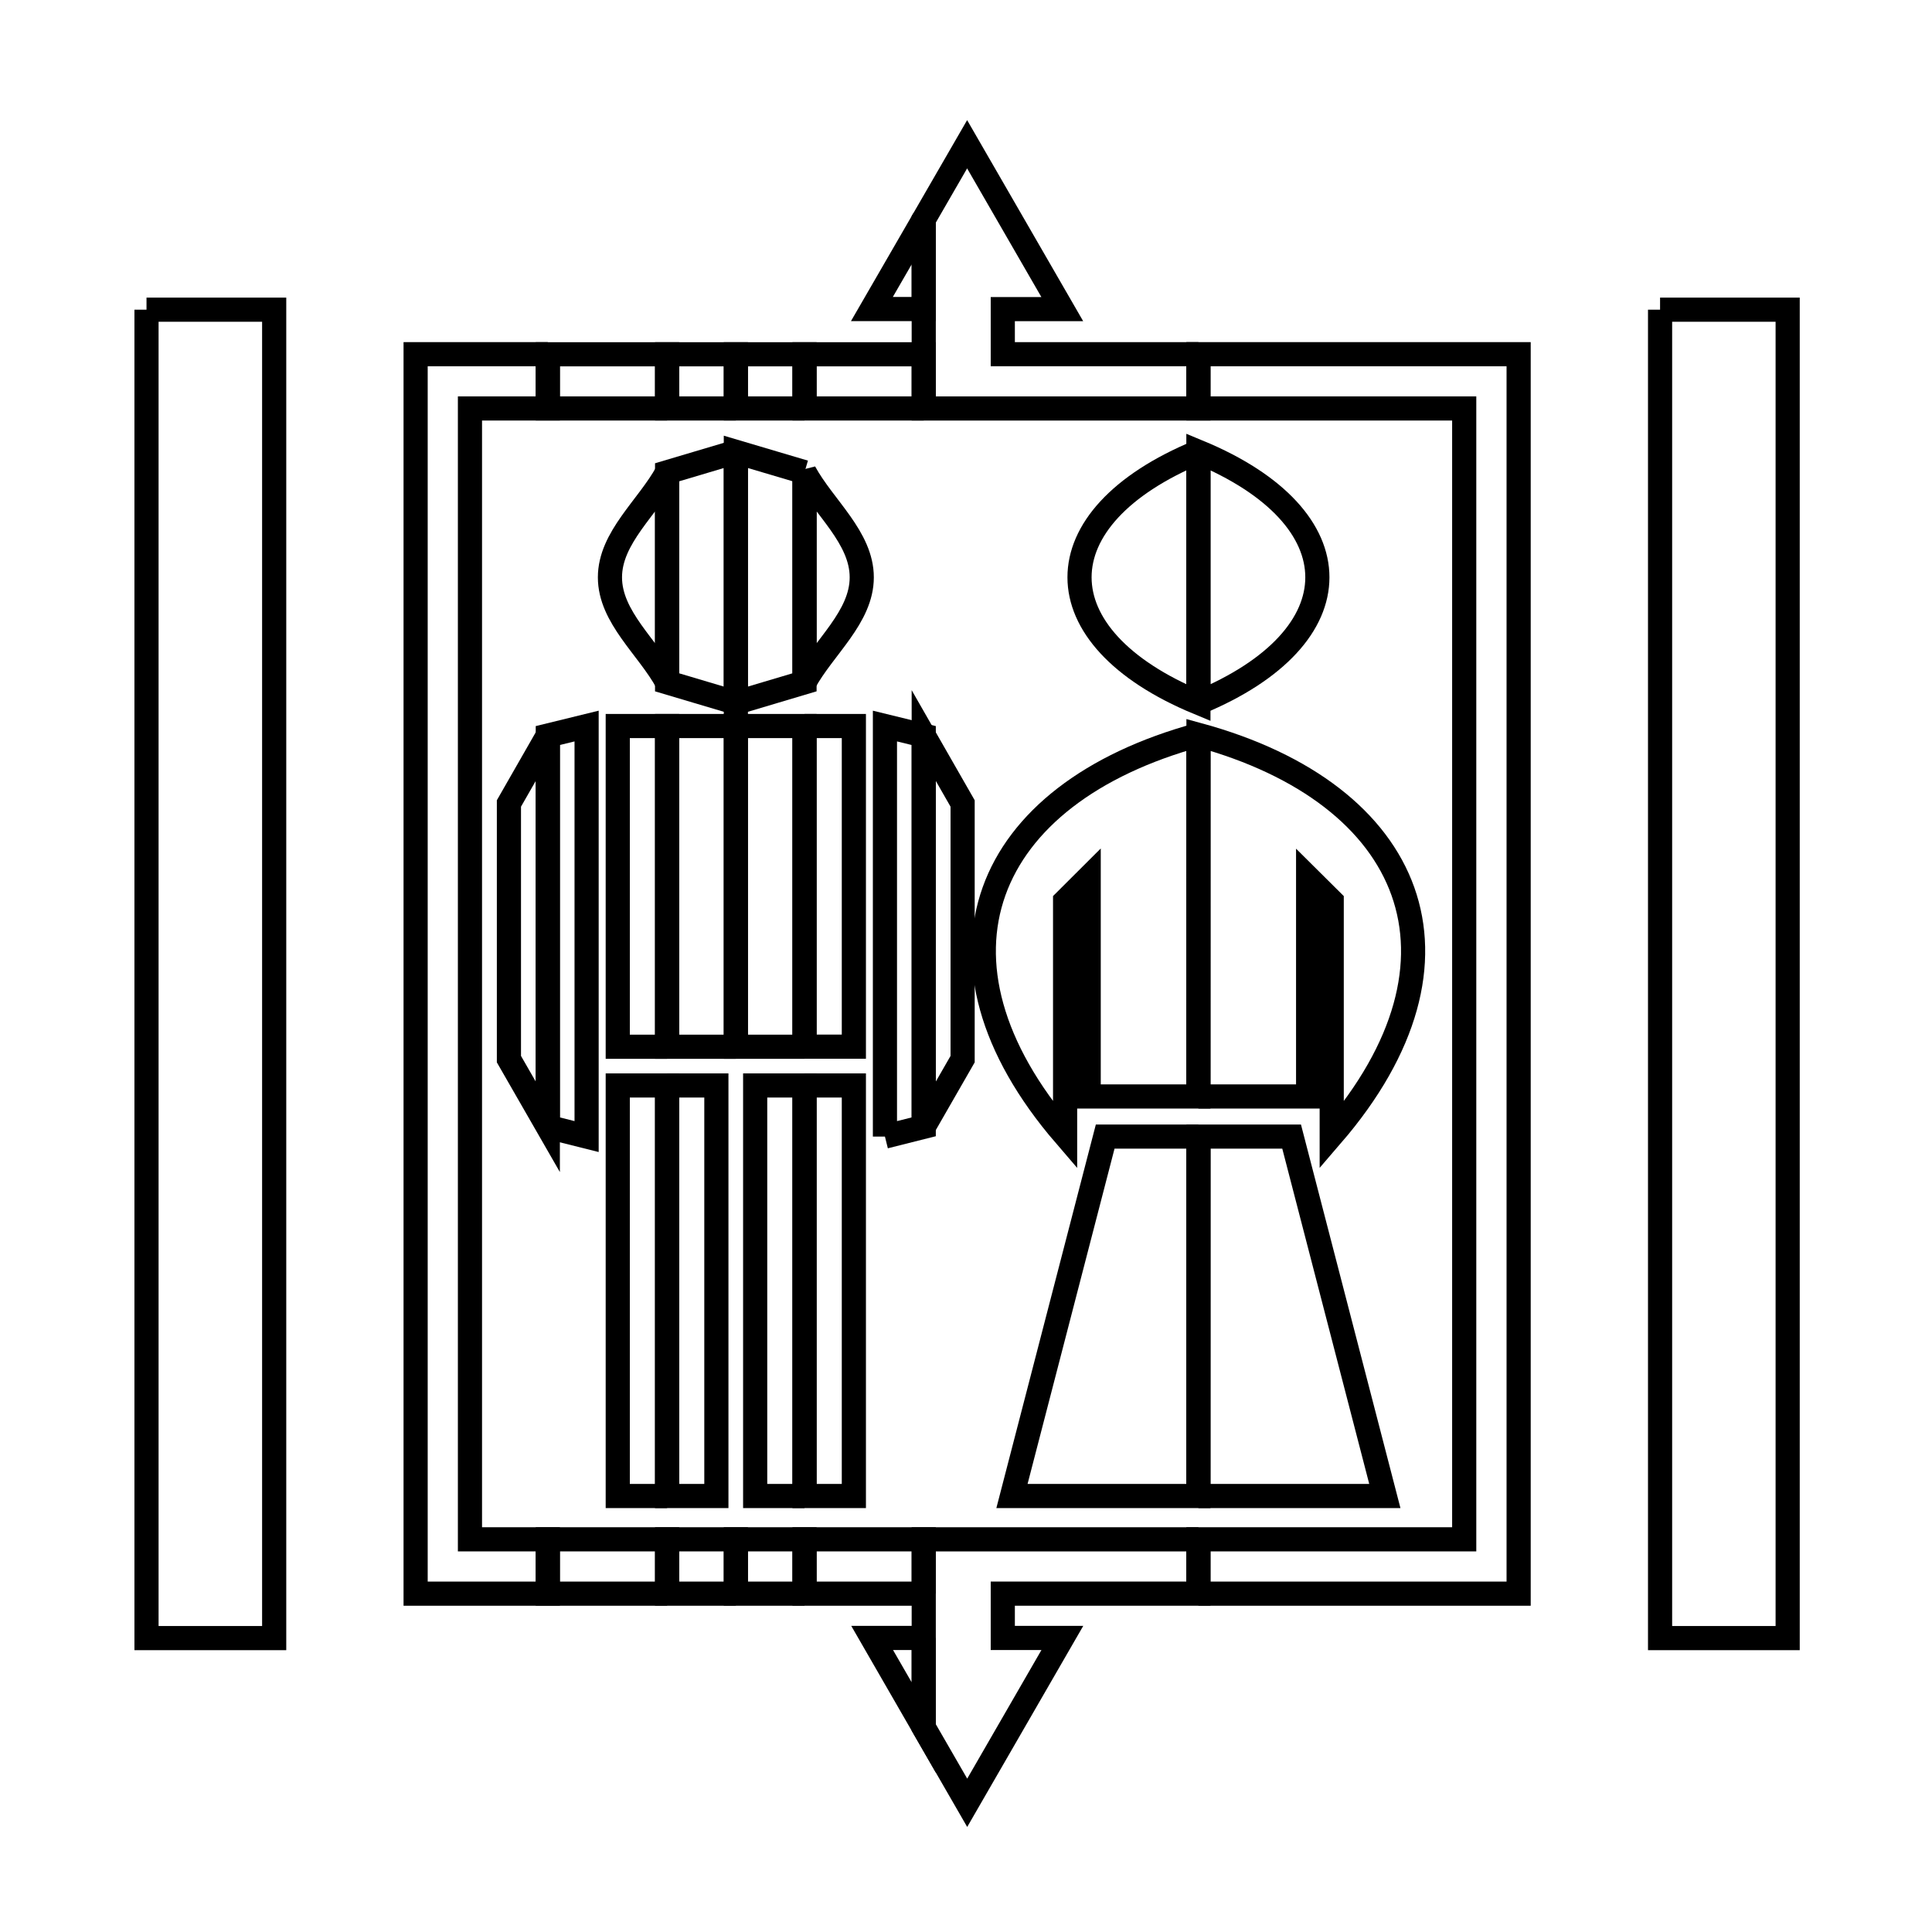 <svg xmlns="http://www.w3.org/2000/svg" viewBox="0.0 0.0 24.0 24.0" height="200px" width="200px"><path fill="none" stroke="black" stroke-width=".3" stroke-opacity="1.0"  filling="0" d="M11.475 2.725 L11.475 3.839 L10.831 3.839 L11.475 2.725"></path>
<path fill="none" stroke="black" stroke-width=".3" stroke-opacity="1.0"  filling="0" d="M1.82 3.847 L3.406 3.847 L3.406 9.348 L3.406 14.849 L3.406 20.349 L1.82 20.349 L1.82 14.849 L1.82 9.348 L1.82 3.847"></path>
<path fill="none" stroke="black" stroke-width=".3" stroke-opacity="1.0"  filling="0" d="M20.622 3.847 L22.207 3.847 L22.207 9.348 L22.207 14.849 L22.207 20.349 L20.622 20.349 L20.622 14.849 L20.622 9.348 L20.622 3.847"></path>
<path fill="none" stroke="black" stroke-width=".3" stroke-opacity="1.0"  filling="0" d="M6.805 4.4 L6.805 5.074 L5.838 5.074 L5.838 12.098 L5.838 19.122 L6.805 19.122 L6.805 19.797 L5.163 19.797 L5.163 14.664 L5.163 9.532 L5.163 4.4 L6.805 4.4"></path>
<path fill="none" stroke="black" stroke-width=".3" stroke-opacity="1.0"  filling="0" d="M14.887 4.4 L14.887 5.074 L11.475 5.074 L11.475 2.725 L12.014 1.792 L13.196 3.84 L12.457 3.84 L12.457 4.4 L14.887 4.4"></path>
<path fill="none" stroke="black" stroke-width=".3" stroke-opacity="1.0"  filling="0" d="M8.287 5.074 L6.805 5.074 L6.805 4.401 L8.287 4.401 L8.287 5.074"></path>
<path fill="none" stroke="black" stroke-width=".3" stroke-opacity="1.0"  filling="0" d="M9.141 5.074 L8.287 5.074 L8.287 4.401 L9.141 4.401 L9.141 5.074"></path>
<path fill="none" stroke="black" stroke-width=".3" stroke-opacity="1.0"  filling="0" d="M9.994 5.074 L9.141 5.074 L9.141 4.401 L9.994 4.401 L9.994 5.074"></path>
<path fill="none" stroke="black" stroke-width=".3" stroke-opacity="1.0"  filling="0" d="M11.475 5.074 L9.994 5.074 L9.994 4.401 L11.475 4.401 L11.475 5.074"></path>
<path fill="none" stroke="black" stroke-width=".3" stroke-opacity="1.0"  filling="0" d="M9.141 5.613 L9.141 8.73 C8.856 8.645 8.571 8.56 8.287 8.476 L8.287 5.867 C8.571 5.783 8.856 5.698 9.141 5.613 L9.141 5.613"></path>
<path fill="none" stroke="black" stroke-width=".3" stroke-opacity="1.0"  filling="0" d="M14.887 5.613 L14.887 8.73 C12.918 7.915 12.918 6.428 14.887 5.613 L14.887 5.613"></path>
<path fill="none" stroke="black" stroke-width=".3" stroke-opacity="1.0"  filling="0" d="M9.994 5.866 L9.994 8.476 C9.709 8.561 9.425 8.645 9.141 8.73 L9.141 5.613 C9.425 5.697 9.709 5.782 9.994 5.866 L9.994 5.866"></path>
<path fill="none" stroke="black" stroke-width=".3" stroke-opacity="1.0"  filling="0" d="M8.287 5.867 L8.287 8.476 C8.05 8.041 7.577 7.667 7.577 7.172 C7.577 6.677 8.05 6.302 8.287 5.867 L8.287 5.867"></path>
<path fill="none" stroke="black" stroke-width=".3" stroke-opacity="1.0"  filling="0" d="M9.994 8.476 L9.994 5.866 C10.231 6.301 10.705 6.676 10.705 7.172 C10.705 7.667 10.231 8.042 9.994 8.476 L9.994 8.476"></path>
<path fill="none" stroke="black" stroke-width=".3" stroke-opacity="1.0"  filling="0" d="M14.887 8.73 L14.887 5.613 C16.857 6.428 16.858 7.915 14.887 8.73 L14.887 8.73"></path>
<path fill="none" stroke="black" stroke-width=".3" stroke-opacity="1.0"  filling="0" d="M7.189 9.019 L7.189 9.019"></path>
<path fill="none" stroke="black" stroke-width=".3" stroke-opacity="1.0"  filling="0" d="M9.994 9.019 L10.607 9.019 L10.607 13.002 L9.994 13.002 L9.994 9.019"></path>
<path fill="none" stroke="black" stroke-width=".3" stroke-opacity="1.0"  filling="0" d="M10.894 9.019 L10.894 9.019"></path>
<path fill="none" stroke="black" stroke-width=".3" stroke-opacity="1.0"  filling="0" d="M14.887 9.129 L14.887 13.621 L13.524 13.621 L13.524 10.902 C13.427 10.999 13.329 11.097 13.231 11.194 L13.231 14.104 C11.351 11.921 12.205 9.861 14.887 9.129 L14.887 9.129"></path>
<path fill="none" stroke="black" stroke-width=".3" stroke-opacity="1.0"  filling="0" d="M6.805 9.137 L6.805 13.998 C6.644 13.718 6.483 13.437 6.322 13.157 L6.322 9.981 C6.483 9.7 6.644 9.418 6.805 9.137 L6.805 9.137"></path>
<path fill="none" stroke="black" stroke-width=".3" stroke-opacity="1.0"  filling="0" d="M16.336 10.848 L16.336 10.848"></path>
<path fill="none" stroke="black" stroke-width=".3" stroke-opacity="1.0"  filling="0" d="M8.287 13.003 L7.674 13.003 L7.674 9.019 L8.287 9.019 L8.287 13.003"></path>
<path fill="none" stroke="black" stroke-width=".3" stroke-opacity="1.0"  filling="0" d="M9.141 13.003 L8.287 13.003 L8.287 9.019 L9.141 9.019 L9.141 13.003"></path>
<path fill="none" stroke="black" stroke-width=".3" stroke-opacity="1.0"  filling="0" d="M9.994 13.003 L9.141 13.003 L9.141 9.019 L9.994 9.019 L9.994 13.003"></path>
<path fill="none" stroke="black" stroke-width=".3" stroke-opacity="1.0"  filling="0" d="M8.287 13.484 L8.899 13.484 L8.899 18.584 L8.287 18.584 L8.287 13.484"></path>
<path fill="none" stroke="black" stroke-width=".3" stroke-opacity="1.0"  filling="0" d="M9.994 13.484 L10.607 13.484 L10.607 18.584 L9.994 18.584 L9.994 13.484"></path>
<path fill="none" stroke="black" stroke-width=".3" stroke-opacity="1.0"  filling="0" d="M14.887 13.621 L14.888 9.129 C17.574 9.862 18.423 11.924 16.543 14.104 L16.543 11.194 C16.445 11.097 16.348 10.999 16.25 10.902 L16.25 13.621 L14.887 13.621"></path>
<path fill="none" stroke="black" stroke-width=".3" stroke-opacity="1.0"  filling="0" d="M6.805 13.998 L6.805 9.137 C6.965 9.097 7.126 9.058 7.287 9.019 L7.287 14.119 C7.126 14.079 6.965 14.039 6.805 13.998 L6.805 13.998"></path>
<path fill="none" stroke="black" stroke-width=".3" stroke-opacity="1.0"  filling="0" d="M11.475 13.998 L11.475 9.137 C11.636 9.418 11.797 9.7 11.958 9.981 L11.958 13.157 C11.797 13.437 11.636 13.718 11.475 13.998 L11.475 13.998"></path>
<path fill="none" stroke="black" stroke-width=".3" stroke-opacity="1.0"  filling="0" d="M7.189 14.119 L7.189 14.119"></path>
<path fill="none" stroke="black" stroke-width=".3" stroke-opacity="1.0"  filling="0" d="M10.894 14.119 L10.894 14.119"></path>
<path fill="none" stroke="black" stroke-width=".3" stroke-opacity="1.0"  filling="0" d="M10.993 14.119 L10.993 9.019 C11.154 9.058 11.314 9.097 11.475 9.137 L11.475 13.998 C11.314 14.039 11.154 14.079 10.993 14.119 L10.993 14.119"></path>
<path fill="none" stroke="black" stroke-width=".3" stroke-opacity="1.0"  filling="0" d="M14.887 14.119 L14.887 18.584 L12.571 18.584 L13.729 14.119 L14.887 14.119"></path>
<path fill="none" stroke="black" stroke-width=".3" stroke-opacity="1.0"  filling="0" d="M8.287 18.584 L7.674 18.584 L7.674 13.484 L8.287 13.484 L8.287 18.584"></path>
<path fill="none" stroke="black" stroke-width=".3" stroke-opacity="1.0"  filling="0" d="M9.994 18.584 L9.381 18.584 L9.381 13.484 L9.994 13.484 L9.994 18.584"></path>
<path fill="none" stroke="black" stroke-width=".3" stroke-opacity="1.0"  filling="0" d="M14.887 18.584 L14.888 14.119 L16.045 14.119 L17.203 18.584 L14.887 18.584"></path>
<path fill="none" stroke="black" stroke-width=".3" stroke-opacity="1.0"  filling="0" d="M14.887 19.122 L14.887 19.797 L12.457 19.797 L12.457 20.347 L13.197 20.347 L12.015 22.395 L11.475 21.459 L11.475 19.122 L14.887 19.122"></path>
<path fill="none" stroke="black" stroke-width=".3" stroke-opacity="1.0"  filling="0" d="M8.287 19.797 L6.805 19.797 L6.805 19.122 L8.287 19.122 L8.287 19.797"></path>
<path fill="none" stroke="black" stroke-width=".3" stroke-opacity="1.0"  filling="0" d="M9.141 19.797 L8.287 19.797 L8.287 19.122 L9.141 19.122 L9.141 19.797"></path>
<path fill="none" stroke="black" stroke-width=".3" stroke-opacity="1.0"  filling="0" d="M9.994 19.797 L9.141 19.797 L9.141 19.122 L9.994 19.122 L9.994 19.797"></path>
<path fill="none" stroke="black" stroke-width=".3" stroke-opacity="1.0"  filling="0" d="M11.475 19.797 L9.994 19.797 L9.994 19.122 L11.475 19.122 L11.475 19.797"></path>
<path fill="none" stroke="black" stroke-width=".3" stroke-opacity="1.0"  filling="0" d="M14.887 19.797 L14.887 19.122 L18.189 19.122 L18.189 12.098 L18.189 5.074 L14.887 5.074 L14.887 4.4 L18.865 4.4 L18.865 9.532 L18.865 14.664 L18.865 19.797 L14.887 19.797"></path>
<path fill="none" stroke="black" stroke-width=".3" stroke-opacity="1.0"  filling="0" d="M11.475 20.347 L11.475 21.459 L10.834 20.347 L11.475 20.347"></path></svg>
